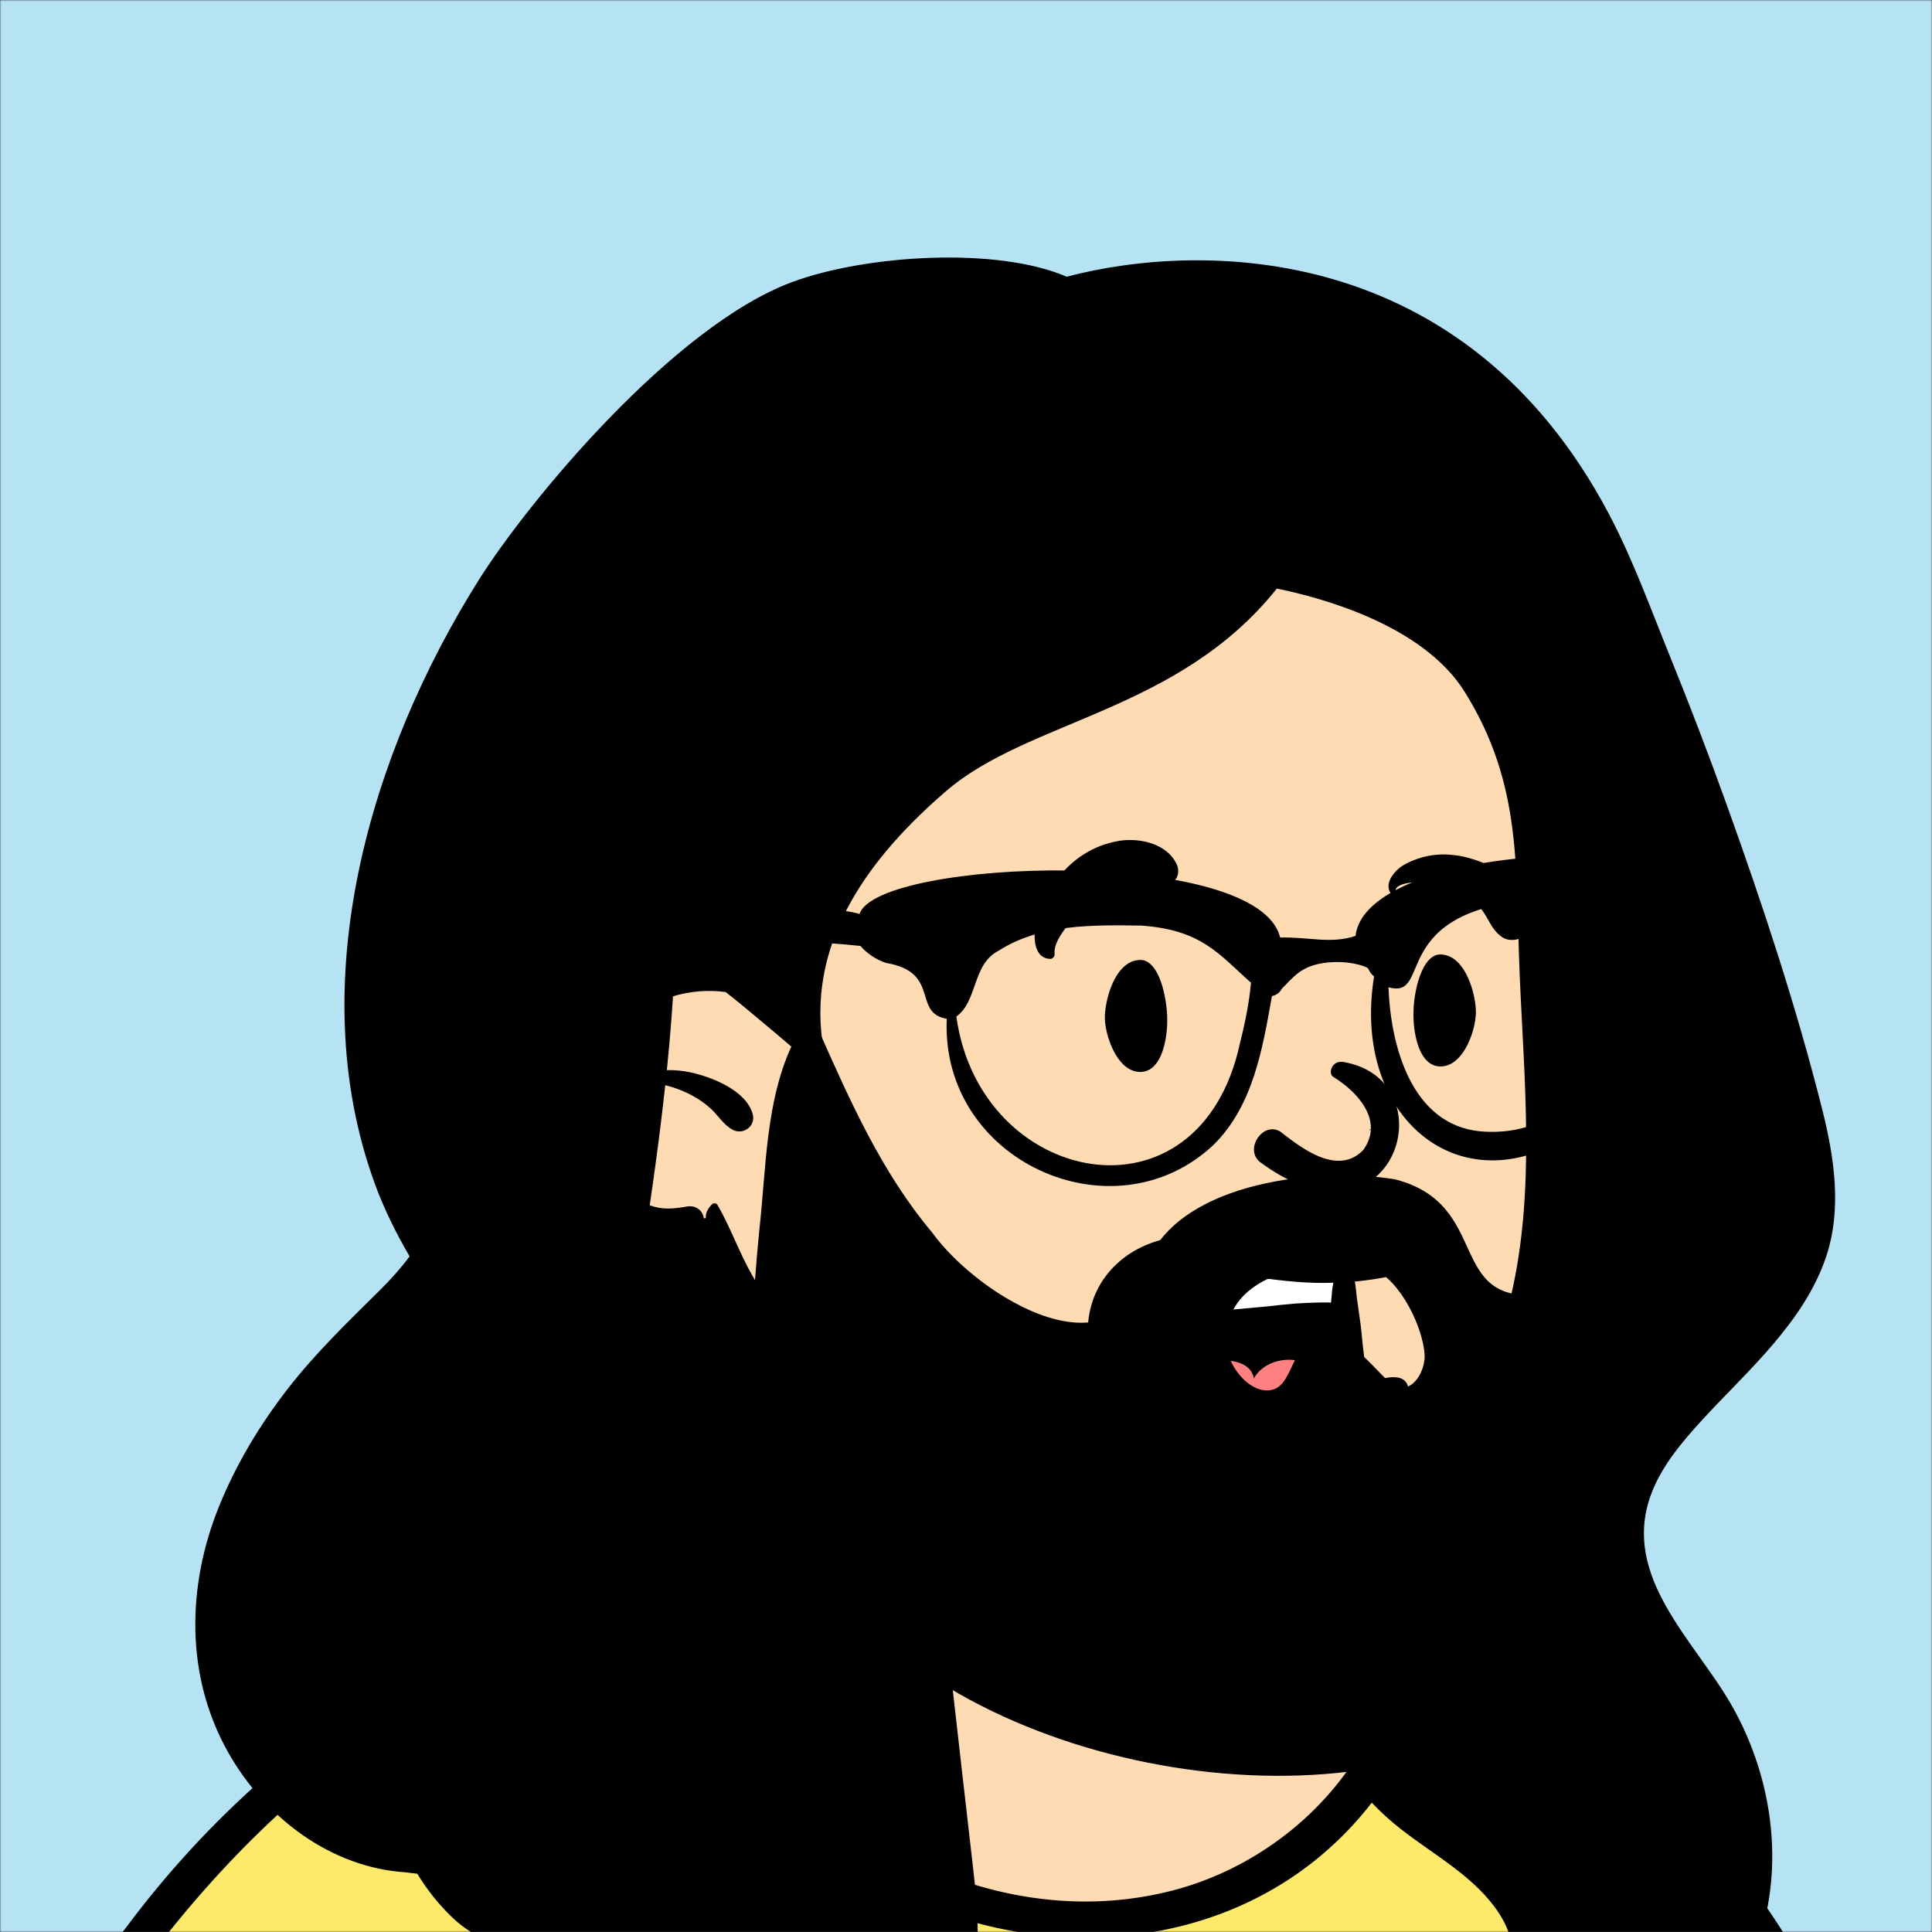 <svg xmlns="http://www.w3.org/2000/svg" viewBox="0 0 704 704" fill="none" width="512" height="512">
    <rect x="0" y="0" width="704" height="704" fill="#333333" stroke="none"/>
    <desc>"Open Peeps" by "Pablo Stanley", licensed under "CC0 1.0". / Remix of the original.</desc>
    <mask id="viewbox"><rect width="704" height="704" rx="0" ry="0" x="0" y="0" fill="#ffffff" /></mask>
    <g mask="url(#viewbox)">
        <rect id="background" fill="#b6e3f4" width="704" height="704" x="0" y="0" />

        <g id="body"><path id="skin" d="M705.3 1074a2351.1 2351.1 0 0 1-15.6-101c-1-7.7-2.5-16.4 2.7-22 7.3-8 14-14.8 14.8-26.2.8-10.7-2.8-22.4-5-32.8a809.4 809.4 0 0 0-17.3-64.7c-6.6-21.7-13.9-43.2-21.3-64.6-6.9-20-13.5-40.3-22.5-59.5-17-36.5-46-63.5-81.6-81.6-9-4.5-27-20.5-36.3-24-8.5-3.4-8.5 6.3-16.9 2.6-6.7-2.9-13-6.7-16.7-13.2-4-7-14.3-16.9-15.9-25-3.3-17.4.3-32.2-12-45.3a90 90 0 0 0-41.1-23.8c-33.7-9.3-78.5-2.8-98.8 28.5-9.7 14.9-13 33-26.2 45.1-11.4 10.7-8.8 18-23.6 23.4-.9.3-23.6-4.5-24.4-4.2-16.2-3.5-31.7 6.2-46.5 11.8a325.4 325.4 0 0 0-63 32.3 399.2 399.2 0 0 0-102.3 98.5 482.5 482.5 0 0 0-76.4 161c-1.7 6.4-3.5 13-1.5 19.4 1.7 5.3 5.4 9.2 9.8 12.4 6 4.3 18 7 17.7 15.7-.1 6.6-2.4 13.5-3.5 20-1.3 7.7-2.3 15.5-3.4 23.2-4.8 35.4-8.6 71-10.3 106.6a920 920 0 0 0-.5 106c.1 2.3.8 4.5 2 6.2-1 .4-1.2 2.4.1 2.7l2.7.5a12 12 0 0 0 7 2.4l5.5.2c19.3 4 38.6 7.9 58.1 10.8 23.8 3.5 47.6 6.3 71.5 8.7 49.2 4.8 98 3.2 147.1.6a1877 1877 0 0 1 147.4-2c49.2 1.4 98.4 3.5 147.6 4.4 55 1 110-.5 164.8-5 7.5-.5 12.2-6.5 10.7-14-8.9-44.7-19-89.1-27-134Z" fill="#ffdbb4"/><path id="shirt" d="m201 597.5 1.2-.4c14.5-5.7 29.6-14.8 45.4-11.4.5-.2 10.8 1.9 17.9 3.2l-6.7 7L247 598c40.7 67.1 88.8 100.7 144.3 100.7 55.5 0 97.7-33.6 126.4-100.7l4-1c.4 0 1 .2 1.5.4 9.3 3.6 27.4 19.6 36.3 24.1 35.6 18 64.5 45 81.6 81.6 8.7 18.6 15.2 38 21.8 57.5l.7 2c7.4 21.4 14.7 43 21.3 64.6 6.3 20.4 12 41 16.6 61.8l.7 2.9c2.2 10.4 5.8 22 5 32.8a29 29 0 0 1-3 10.7l-80.4 29 38.4 261.3c-35.1 1.5-70.3 2-105.5 1.3-49.2-.9-98.4-3-147.6-4.3-47.7-1.2-95.3-.7-143 1.7l-12 .6a946.3 946.3 0 0 1-139.5-1l-3.1-.3v-38.3l16.3-212.9-83-15.6-81.3-39.5a21.7 21.7 0 0 1-5.6-8.8c-1.9-6-.5-12 1-18l.5-1.3a492.8 492.8 0 0 1 76.4-161A399.3 399.3 0 0 1 138 629.7c19.8-13 40.9-23.9 63-32.3Z" fill="#fdea6b"/><path d="M232.2 584.6c5.1-.3 10.3.6 15.4 1 .4.1.6.8 0 .9-9 1.9-18 4.5-26.9 7.1l-3.8 1.2c-10 3-19.8 6-29.6 10-19.4 7.9-37.8 18.5-54.8 30.8C67.2 682.8 20 754.3-9.9 828.3a526 526 0 0 0-24.3 77c-.4 1.6-2 5.4-1 7 .7 1.3 3.6 2.1 5 2.9l4.5 2.3 25.2 12.9 2.3 1.1c38 18.6 78.4 34.4 121 35.5l.4-3.7a342 342 0 0 1 9.9-60c.3-1 1.6-.6 1.7.3 3 23.1 2 46.4 1 69.7-1.8 41-4.3 82.2-6.5 123.3-1.2 20.6-2.6 41-3.9 61.7-1.3 20.5-1.7 41.6-4.7 62-.6 4.6-6 7-10 6.6-4.4-.5-7.9-4.5-8-9 0-11.9 1.5-24 2.4-35.8l2.5-33.8c3.1-41.1 6.8-82.2 10.2-123.3a4771 4771 0 0 1 3.8-43.7C76.4 979.8 34.2 963-6.1 943.5c-.6 13.2-2 26.5-3.4 39.6-3.8 36.8-7.1 73.6-9.6 110.5a2254.2 2254.2 0 0 0-4.2 92.7l-.2 7c0 4.4-.5 8.5-4.3 11.7-3.7 3.3-8.9 3.5-12.6 0-5-4.6-4.2-10.9-4-17.1a1675.6 1675.6 0 0 1 1.8-47.2 1321 1321 0 0 1 10.5-109.5l2-14c3.5-26 7.5-52.7 15.5-77.9-3.1-1.5-6.2-3-9.3-4.7-5.5-2.7-11.2-5.4-16.6-8.4-4.2-2.5-7.9-5.8-9-10.8-1.4-5.5.6-11.5 2-16.9v-.4a502 502 0 0 1 26.6-80 523.2 523.2 0 0 1 67.8-117 353.8 353.8 0 0 1 88.7-83.3 239 239 0 0 1 53.8-25.7 142.6 142.6 0 0 1 42.8-7.5Zm90.1-66c6-6.5 18.1.2 15.2 8.8a108.2 108.2 0 0 1-34.7 52A79.4 79.4 0 0 1 247 598l1.7 2.4a321.1 321.1 0 0 0 46.1 52.6c36 31.2 84.8 48 132 36 37.1-9.4 69.8-38.8 79.4-76.2-1.3.6-3 .9-4.8.5-7.7-1.7-15.3-9.8-20.3-15.6-5.3-6.3-9.5-13-12.6-20.7-5.6-14-7.4-32.1.3-45.7 1-1.7 3-.7 3.3 1l.3 2.5c1.5 12.7 3.3 25 9.3 36.6a76 76 0 0 0 18.2 23.1c2.6 2 5.8 3.6 8.1 6l.5.4c.6-5 4.1-7.3 7.6-7.2 3.3.2 7.3 1.6 8.8 2.3l.1.1a341 341 0 0 1 65.1 42 259 259 0 0 1 88.4 129c7.5 25.3 11.8 51.4 16.3 77.4l2.8 16c4.2 23.9 8.9 48.4 18.4 70.7 2.5 5.7.6 11.1-5.5 13.4A1493 1493 0 0 1 688 953c3.7 16 6 32.5 8.7 48.5 6 34.1 13.2 68 19.4 102 3.2 17.5 6.1 35 9.3 52.3l4.7 25.2 2.4 13.6.1.7c.5 2.4 1 4.9.4 7.3-.8 2.7-2.9 4.6-4.8 6.6-1.6 1.6-3.8 1.6-5.7.7l-.7-.3c-3.4-1.6-6-3.2-7.3-7-.7-2.5-1-5.2-1.5-7.7a3535.6 3535.6 0 0 1-7.8-43.6l-1.6-9.1c-5.2-31.4-10.2-62.9-12.8-94.5-1-14-2.3-28.1-3.5-42.2l-.9-10.5c-1.1-13.3-2.5-27-2.7-40.5l-4.5 1.6L657 964c-5.5 2-12.5 6-18.4 5.2-2.9-.3-5-1.2-6.8-2.9 2 28.8 4.8 57.4 8.5 86a1965.7 1965.7 0 0 0 22 135c.6 3.2 1.4 6.4 1.9 9.6.5 3.7-.5 5.9-2.5 9-1.7 2.4-5 3.7-7.8 2-3.6-2.3-5.5-4.3-6.5-8.4-1-3.7-1.6-7.6-2.3-11.4a1654.2 1654.2 0 0 1-11.4-65.2c-7.8-52-12.7-104.4-15.2-156.8a1388 1388 0 0 1-1.4-77.8c0-13.3.5-26.6 1.4-39.9 1-13.4 3-26.5 4.8-39.8 0-.5.7-.5.7 0 .8 14.9 2.1 29.8 2.8 44.7.6 14.3.9 28.5 1.4 42.8.6 18.7 1.5 37.5 2.7 56.2a9.6 9.6 0 0 1 8.5-3.1c4.7-1 9.7-3.4 14.1-5l16.8-5.5 26.4-8.7a679 679 0 0 1-18-80.8l-2-12.3c-4-24.2-8.5-48.5-15.8-72a229.8 229.8 0 0 0-34.8-68.2 370.2 370.2 0 0 0-52.7-55.3C557 627 539.7 614 523 600c.1.9.2 2 0 3-3.5 25.9-17 50-35.8 67.9-37.7 36-93.6 43.4-142 26.5-46.7-16.3-88-55-102.6-102.8-.3-.8.8-1 1.3-.5l2.4 3.3c0-.4.2-.9.7-1a129 129 0 0 0 46.6-29.2 100.2 100.2 0 0 0 21.3-33.3l.4-1c1.7-5 3.2-10.2 7-14.2Z" fill="#000000"/></g>

        <g id="head" transform="matrix(.998 0 0 1 156 62)"><path id="skin" d="M431.901,270.053 C428.111,207.851 407.927,137.33 348.523,106.79 C217.564,54.232 45.38,186.588 36.264,321.8 C33.086,368.084 58.784,418.659 105.745,431.527 C116.186,445.36 131.976,453.808 147.561,461.14 C333.188,557.447 453.095,479.16 431.901,270.053 L431.901,270.053 Z" fill="#ffdbb4"/><path d="M474.189,231.36 C467.629,213.14 460.699,195.06 453.409,177.12 C446.309,159.66 439.896,141.823 431.079,125.19 C378.419,25.85 282.659,25.85 233.159,38.83 C207.489,27.77 159.408,30.89 132.679,40.87 C89.407,57.027 36.658,120.585 18.623,149.141 C-21.196,212.19 -46.046,296.107 -19.596,368.963 C-16.139,378.485 -11.73,387.304 -6.766,395.803 C-9.893,400.041 -13.492,404.055 -17.479,407.999 C-29.327,419.721 -41.175,431.057 -51.41,444.278 C-61.581,457.417 -70.013,471.389 -76.29,486.794 C-88.126,515.846 -88.696,548.742 -73.048,576.463 C-59.434,600.583 -35.317,618.544 -8.146,620.257 C-6.751,620.451 -5.354,620.629 -3.951,620.77 C-0.351,626.7 4.039,632.16 9.049,636.92 C24.399,651.52 60.989,659.01 81.859,659.49 C82.929,660.35 84.009,661.21 85.089,662.06 C97.859,672.11 111.259,682.25 125.919,689.4 C135.849,694.25 148.869,698.3 159.229,694.8 C163.929,697.94 171.639,697.28 176.299,694.71 C183.959,690.49 190.189,682.89 193.979,675.11 C203.169,656.22 200.959,635.55 198.599,615.37 C195.999,593.08 193.499,570.78 190.959,548.49 C188.969,531.06 186.889,513.34 181.589,496.55 C178.849,487.85 175.259,479.49 170.619,471.63 C170.739,470.97 170.719,470.31 170.529,469.69 C169.009,464.75 165.869,462.16 162.149,458.8 C161.669,458.37 161.189,457.93 160.719,457.48 C158.859,455.36 156.869,453.39 154.739,451.72 C153.919,450.89 153.109,450.05 152.299,449.21 C145.569,442.16 139.209,434.75 133.559,426.81 C128.079,419.11 123.129,411.07 118.419,402.88 C113.629,394.55 110.459,385.36 105.679,377.09 C105.269,376.38 104.229,376.24 103.649,376.83 C102.169,378.36 101.219,380.06 101.399,381.85 L100.659,381.96 C100.379,379.26 97.889,377.06 94.509,377.65 C89.449,378.53 85.289,378.86 80.909,377.18 C81.679,372.07 82.389,366.95 83.089,361.82 C84.369,352.38 85.559,342.91 86.579,333.44 C89.049,334.03 91.499,334.88 93.899,335.96 C97.319,337.49 100.549,339.55 103.309,342.08 C106.029,344.58 107.909,347.95 111.229,349.69 C115.049,351.68 119.659,348.39 118.539,344.07 C116.269,335.34 103.419,330.34 95.469,328.69 C92.739,328.12 89.949,327.88 87.159,327.94 C87.789,321.86 88.349,315.78 88.809,309.69 C89.029,306.81 89.229,303.93 89.419,301.04 C95.599,299.17 102.219,298.61 108.649,299.49 C110.769,301.18 112.889,302.85 114.939,304.54 C121.449,309.92 127.929,315.33 134.329,320.84 C134.909,321.33 135.479,321.82 136.059,322.32 C139.859,325.59 144.599,322.35 143.959,317.72 C138.739,279.78 161.979,249.6 189.189,226.22 C219.309,200.33 274.069,197.315 309.889,152.47 C326.386,155.828 363.219,165.8 378.419,190.02 C399.699,223.96 396.919,254.37 398.539,292.87 C400.159,331.4 404.279,371.59 395.529,409.58 C387.459,444.61 365.609,474.54 331.709,488.3 C330.869,488.64 330.019,488.97 329.169,489.29 C311.639,495.9 292.509,497.77 274.069,494.29 C253.659,490.43 236.619,481.09 219.639,469.6 C218.659,468.95 217.229,470.29 217.969,471.27 C240.349,500.93 284.309,510.84 319.179,503.01 C320.809,502.64 322.429,502.24 324.039,501.8 C316.239,524.23 317.809,548.85 327.969,570.69 C334.079,583.83 343.399,595.2 354.749,604.17 C367.259,614.05 382.779,622.03 391.459,635.9 C399.409,648.61 397.049,662.89 383.439,670.23 C380.009,672.09 378.689,678.1 382.089,680.74 C383.389,681.74 384.689,682.76 386.019,683.76 C393.639,689.51 414.569,700.31 417.959,700.71 C448.059,704.28 468.299,682.18 481.269,656.11 C496.499,625.51 492.539,588.22 475.759,559.08 C462.299,535.7 435.789,512.66 446.329,483.07 C450.089,472.5 457.779,463.49 465.249,455.35 C473.769,446.08 482.929,437.4 491.099,427.8 C499.219,418.27 506.419,407.9 510.439,395.94 C516.309,378.46 513.389,359.56 508.979,342.11 C499.529,304.65 487.259,267.69 474.189,231.36 Z" id="🖍-Ink" fill="#000000"/></g>

        <g id="face" transform="translate(315 248)"><path d="M93.8 224.8c8-16 81.4-8.9 81.4-8.9l6.2 51s-35.4 11.3-56.5 9c-21-2.5-39-35.1-31-51.1Z" fill="#fff"/><path d="M99 251.5c-2.5-5.5 50-20.2 66.2-10.1 16.2 10 11.1 23.9 11.1 23.9S108 280.8 99 251.5Z" fill="#FF8181"/><path d="M89.3 215.3c12.2-14.2 32.9-15.2 50-11.7 11 2.3 21.6 6.1 32.7 7.5 5.2.7 10.5.9 15.7.8 5.2-.1 10.3-1.1 15.4-1 .8 0 1.1 1.1.4 1.5-7 4.4-16.5 5.7-24.8 6.6a93 93 0 0 1 .7 5.8l1.3 9.2c.8 6 1 12.3 2.5 18.2l.3 1a9 9 0 0 1 .3 3.4l.3-.1 1.1-.5.7-.4c2.6-1.2 5-2 8-1.7 2.3.2 4.2 1.7 4.2 4.2 0 11-14.7 14.5-23.1 16.6l-2.5.6c-10.8 2.6-21.7 4.9-32.8 5.4-17.7 1-37.7-4-49.3-18.4-10.8-13.4-12.8-33.4-1.1-47Zm80.6 46c-2-16.5-22.2-17.4-28-7-2.6-14.5-40.9-1.2-37.9 1.7 11.4 11 28.6 12 43.4 10 7.5-1 15-2.8 22.5-4.7Zm-22.5-43.2-5.1-.7-2-.3c-12.7-1.7-26.9-2.6-37.3 5.5a18 18 0 0 0-6.7 11A552 552 0 0 1 126 230l2.7-.3 18.6-1.7 4.3-.5 4.4-.4c1.6-.2 12-.7 14-.4.2-1.7.4-5.5.9-7.3-7.4.3-14.8-.3-22.1-1.2l-1.3-.2Zm23.4-73.7c7.6 4.6 19 15.3 11 26.6-9.6 10-23.4-1.4-30.2-6.6-6.3-4-13.3 6.3-7.5 11 49 36.3 69-29.8 30.5-36.4-4.2-.8-5.8 4-3.8 5.4Zm13.5 19.3.4-.2h.1c.2-.2 0-.2-.4 0l-.4.1v.3l.3-.2ZM87.6 123v-.2c0-6.4 3.7-21 13-21 5.7 0 9.1 10 9.7 20.2v.4c.3 6.4-1.4 20.2-9.8 20.2S87.7 129.4 87.6 123Zm135.2-2v-.2c0-6.4-3.8-21-13-21-5.5 0-9 9.5-9.7 19.4v.8c-.4 6.1 1.2 20.6 9.8 20.6 8.4 0 12.8-13.1 12.9-19.6Zm-130-62.6c7.5-1.2 17.5 1 21 8.6 1.5 3.4-.3 7.2-4.2 7.4-9.5.4-18-1.7-26.4 4.5a42 42 0 0 0-9 10l-1 1.4-.8 1.1c-1.7 2.5-3.4 5.3-3.1 8.3 0 1-.9 1.8-1.7 1.7-5.5-.2-6-7-5.4-11.1 1.4-7.7 5-14.8 10.2-20.6 5.4-6 12.4-10 20.5-11.3ZM196 67.5a29.3 29.3 0 0 1 17.9-4c12 .9 32 11 29.3 25.6-.8 4.5-7 6.9-10.8 4.4-4-2.7-4.9-6.9-7.8-10.4a28.5 28.5 0 0 0-8.6-6.5 28.3 28.3 0 0 0-10.3-3.1h-.6c-2.2-.3-13-.2-11.4 3.8.3.8-.9 1.5-1.4.9-3.4-3.7.4-8.5 3.7-10.7Z" fill="#000"/></g>

        <g id="facial-hair" transform="translate(279 400)"><path d="M227.994,104.311 C218.681,96.014 208.242,79.334 194.863,92.532 C191.554,96.261 190.214,104.621 185.154,106.261 C178.434,108.441 171.774,101.331 169.484,95.871 C160.114,65.534 198.848,57.213 220.914,62.114 C231.694,66.541 239.634,84.361 240.114,93.661 C240.424,99.911 235.134,109.101 227.994,104.311 M298.254,57.551 C298.163,57.148 298.036,56.784 297.883,56.453 C293.764,54.896 290.505,56.484 288.491,59.45 C288.557,60.187 288.777,60.934 288.916,61.665 C287.362,64.939 285.96,68.99 283.854,71.819 C283.438,71.851 283.007,71.807 282.593,71.687 C247.68,75.333 264.725,38.804 229.314,29.731 C201.941,25.215 152.467,30.388 139.554,58.879 C129.37,104.387 77.587,72.677 60.585,49.01 C42.444,27.471 30.714,1.151 19.404,-24.389 C17.014,-29.794 9.555,-25.929 10.366,-20.743 C-0.088,0.228 0.26,25.418 -2.329,48.392 C-6.733,94.227 -11.024,158.505 31.563,186.492 C87.05,249.209 225.608,271.341 289.606,213.715 C311.76,166.085 309.029,107.978 298.254,57.551" id="🖍-Ink" fill="#000000"/></g>

        <g id="eyewear" transform="translate(203 303)"><path d="M367.134,98.318 C360.401,107.363 347.919,110.244 336.406,109.249 C311.575,106.859 303.76,78.658 302.946,56.739 C319.597,61.423 301.538,28.249 358.457,24.601 C378.522,22.929 372.99,35.047 381.855,43.901 C381.673,62.483 378.58,82.674 367.134,98.318 M248.863,76.966 C234.203,145.619 153.925,129.289 145.492,67.403 C153.279,61.907 151.228,48.336 160.902,43.419 C176.234,33.623 195.4,34.042 212.811,34.272 C235.066,35.801 241.408,45.02 252.84,55.078 C252.29,61.796 250.704,69.758 248.863,76.966 M398.935,13.231 C398.112,13.094 397.288,12.965 396.464,12.844 C395.821,12.479 395.066,12.198 394.188,12.029 C392.183,11.52 390.192,11.177 388.204,10.992 C359.672,4.571 293.665,13.688 290.941,38.036 C281.855,41.069 273.993,38.353 263.462,38.623 C255.446,5.118 116.863,9.847 110.198,30.047 C110.173,30.04 110.148,30.034 110.122,30.026 C103.718,28.044 94.277,28.522 86.947,28.208 C71.296,27.88 55.627,29.275 40.314,32.576 C11.639,37.133 -27.496,42.468 -7.553,78.276 C-7.549,78.282 -7.546,78.289 -7.541,78.295 L-7.538,78.292 C-4.101,81.815 1.732,78.978 1.949,74.209 C-4.756,57.245 10.388,55.208 22.04,50.333 C51.033,39.917 80.551,38.473 110.537,41.695 C112.793,44.351 116.216,46.667 119.834,47.879 C139.883,51.207 129.317,66.079 141.99,68.242 C139.662,120.084 202.603,148.382 239.072,114.303 C253.633,100.067 257.104,78.978 260.48,59.969 C262.265,59.568 263.4,58.592 264.063,57.3 C268.356,53.014 271.053,49.056 279.542,47.879 C288.031,46.703 294.566,49.064 295.45,49.787 C295.673,50.236 295.912,50.686 296.19,51.136 C296.578,51.807 297.106,52.342 297.706,52.763 C289.323,104.387 329.4,137.035 369.859,110.26 C387.439,93.723 391.154,68.405 391.888,45.807 C394.271,44.369 395.78,41.582 394.955,38.078 C393.818,33.248 396.484,29.066 400.73,26.966 C406.247,24.239 405.271,14.28 398.935,13.231" id="🖍-Ink" fill="#000000"/></g>
    </g>
</svg>